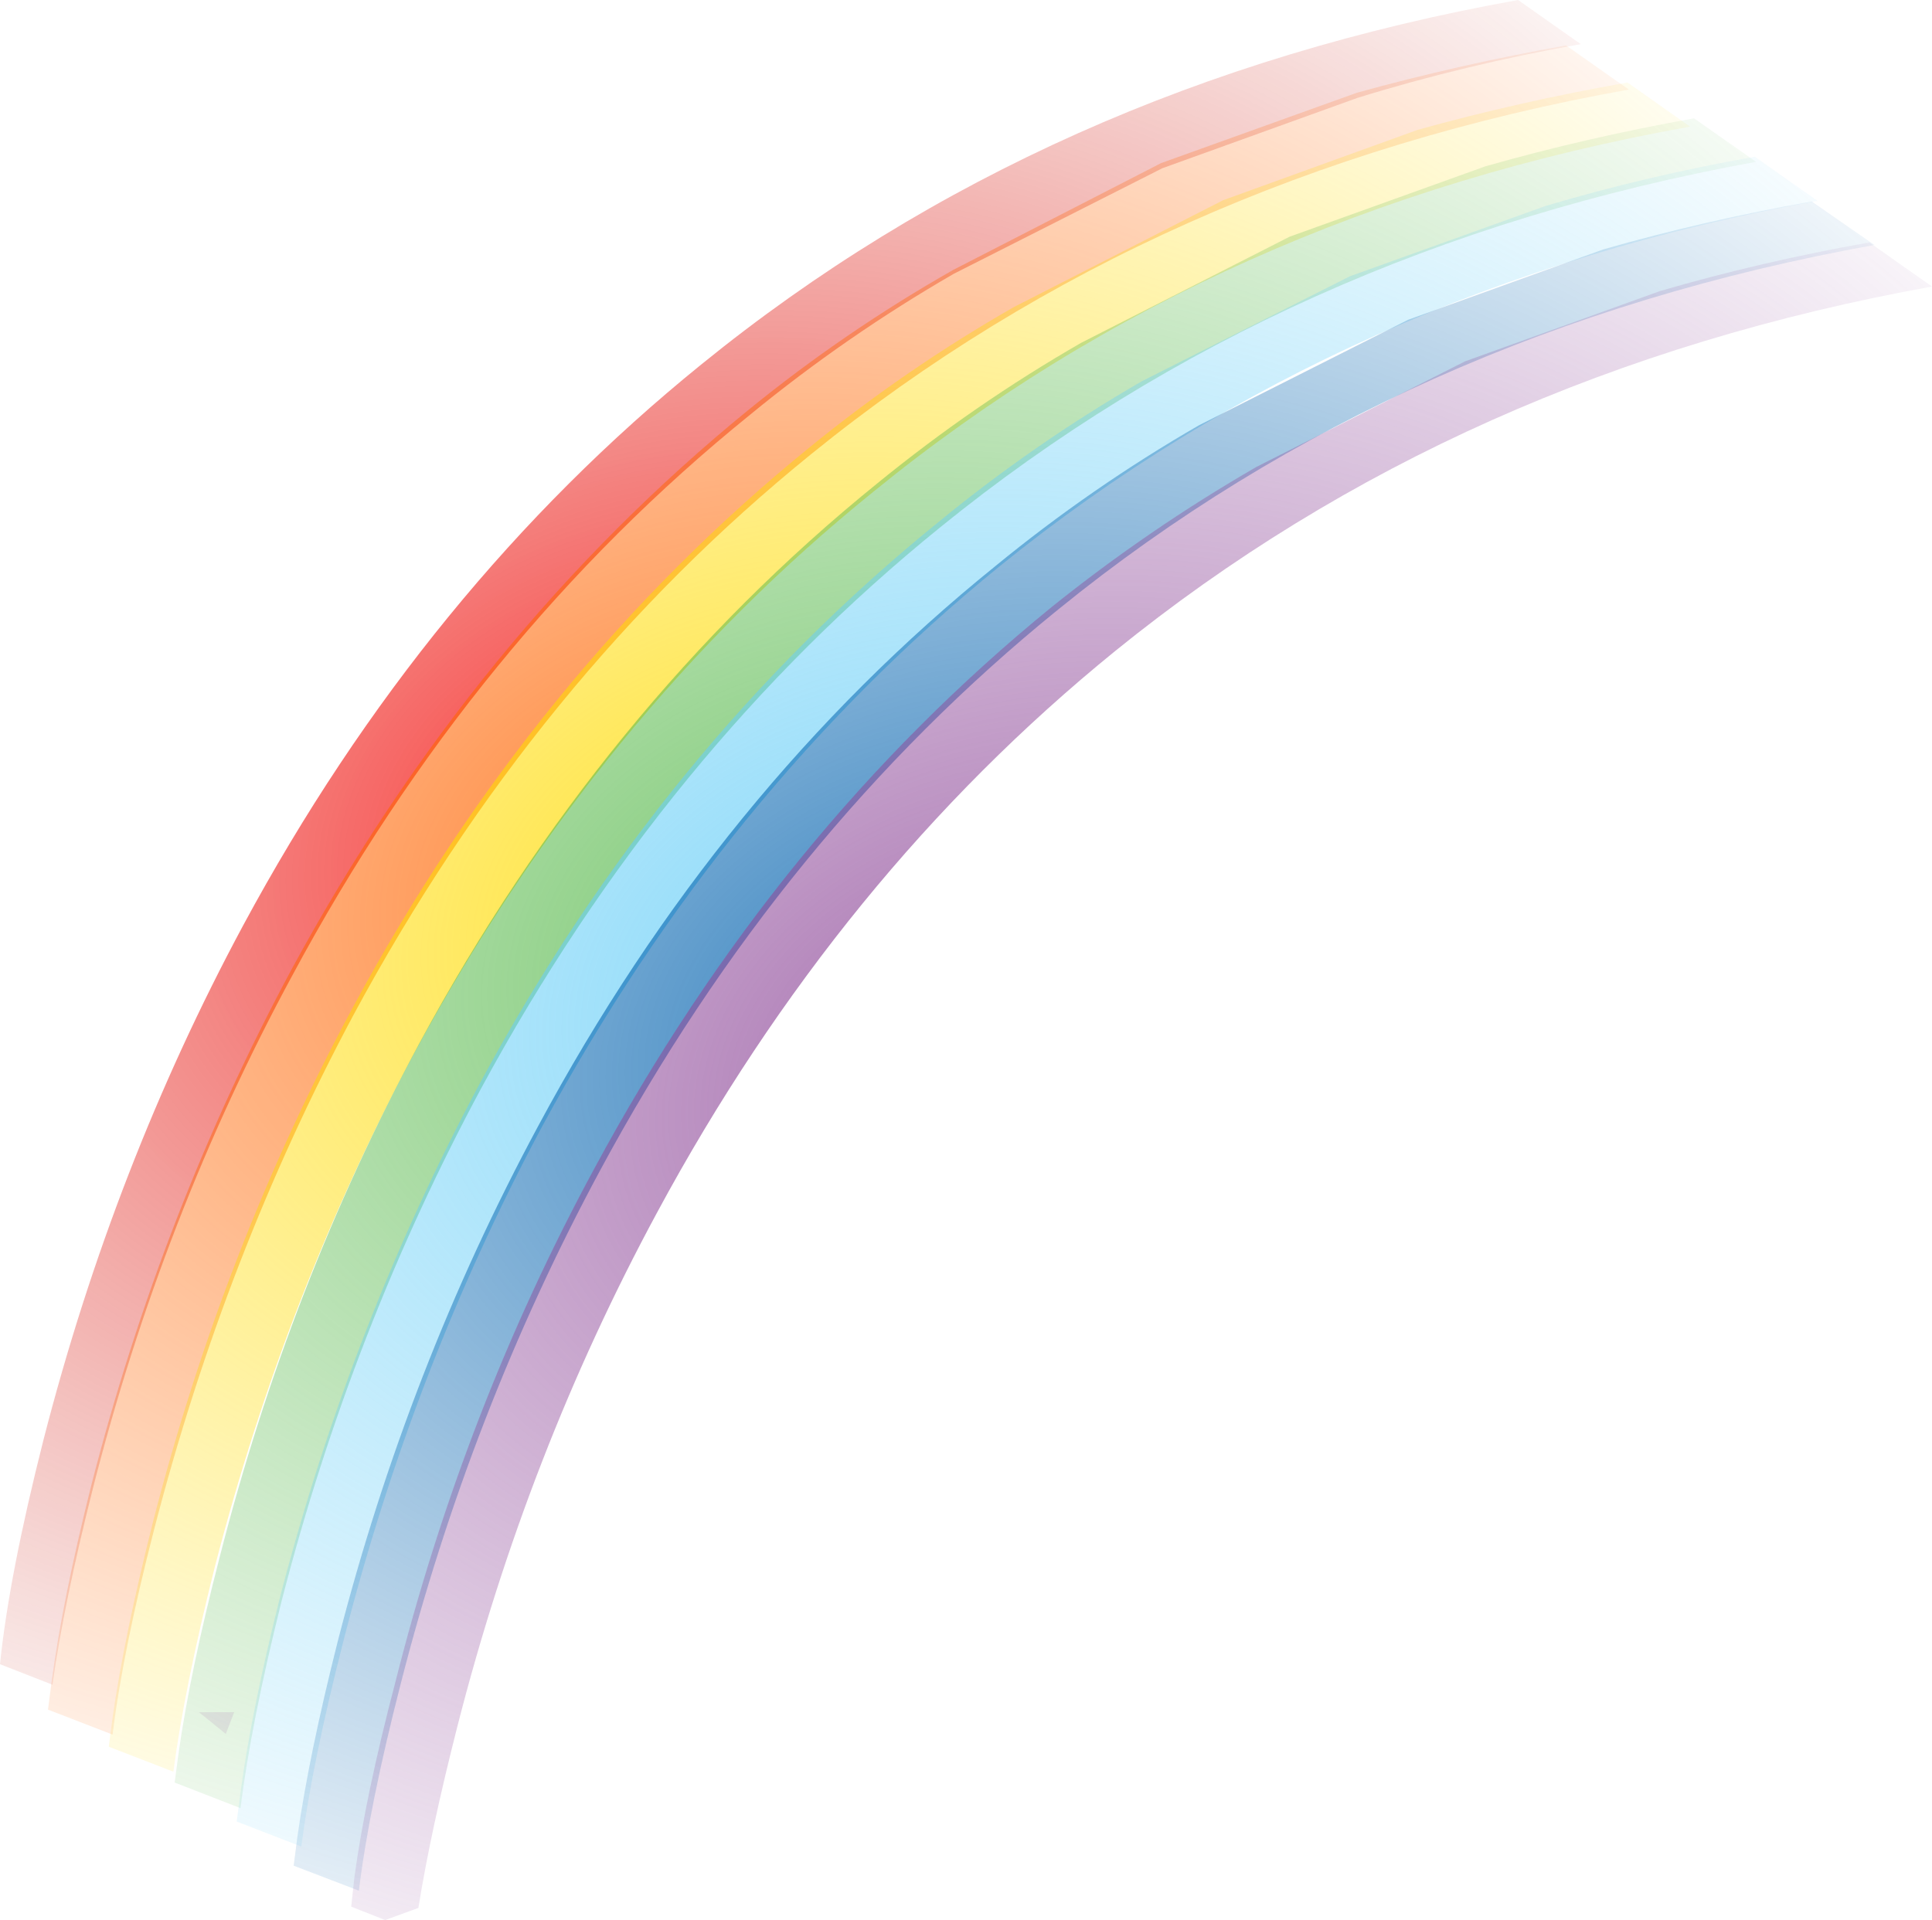 <?xml version="1.0" encoding="UTF-8" standalone="no"?>
<svg xmlns:xlink="http://www.w3.org/1999/xlink" height="150.1px" width="151.0px" xmlns="http://www.w3.org/2000/svg">
  <g transform="matrix(1.0, 0.0, 0.0, 1.0, 76.25, 75.35)">
    <use data-characterId="953" height="150.1" transform="matrix(1.0, 0.0, 0.0, 1.0, -76.25, -75.35)" width="151.0" xlink:href="#decoration226-shape0"/>
  </g>
  <defs>
    <g id="decoration226-shape0" transform="matrix(1.0, 0.0, 0.0, 1.0, 76.25, 75.35)">
      <path d="M29.85 -67.7 L14.6 -62.2 -1.7 -53.95 Q-10.1 -49.1 -17.6 -42.95 -39.25 -25.45 -53.4 0.9 -63.55 19.65 -69.0 41.05 -71.25 49.95 -72.15 56.35 L-76.25 54.75 Q-75.55 47.85 -72.85 37.2 -67.35 15.8 -57.25 -3.0 -43.05 -29.35 -21.45 -46.85 5.5 -68.75 42.4 -75.35 L47.3 -71.9 Q38.25 -70.3 29.85 -67.7" fill="url(#decoration226-gradient0)" fill-rule="evenodd" stroke="none"/>
      <path d="M46.15 -71.8 L51.05 -68.35 Q14.15 -61.75 -12.85 -39.85 -34.4 -22.4 -48.6 3.95 -58.65 22.75 -64.2 44.2 -66.65 53.7 -67.45 60.25 L-72.5 58.3 -72.2 56.0 Q-71.35 49.65 -69.1 40.7 -63.6 19.3 -53.5 0.5 -39.25 -25.8 -17.7 -43.35 -10.2 -49.45 -1.75 -54.25 L14.5 -62.6 29.8 -68.1 Q37.75 -70.3 46.15 -71.8" fill="url(#decoration226-gradient1)" fill-rule="evenodd" stroke="none"/>
      <path d="M50.95 -68.9 L55.85 -65.45 Q18.9 -58.85 -8.0 -36.9 -29.55 -19.5 -43.8 6.85 -53.9 25.65 -59.45 47.1 -61.85 56.65 -62.7 63.15 L-67.75 61.2 -67.45 58.9 Q-66.55 52.6 -64.3 43.65 -58.8 22.2 -48.7 3.45 -34.5 -22.9 -12.95 -40.4 -5.4 -46.55 3.0 -51.35 L19.35 -59.7 34.55 -65.2 Q42.45 -67.4 50.95 -68.9" fill="url(#decoration226-gradient2)" fill-rule="evenodd" stroke="none"/>
      <path d="M56.15 -66.1 L61.0 -62.7 Q24.15 -56.0 -2.8 -34.1 -24.35 -16.65 -38.6 9.65 -48.75 28.5 -54.25 49.85 -56.65 59.45 -57.45 66.0 L-62.6 64.0 -62.3 61.75 Q-61.4 55.35 -59.1 46.45 -53.65 25.1 -43.5 6.25 -29.25 -20.1 -7.7 -37.55 -0.1 -43.75 8.25 -48.55 L24.55 -56.85 39.85 -62.35 Q47.75 -64.6 56.15 -66.1" fill="url(#decoration226-gradient3)" fill-rule="evenodd" stroke="none"/>
      <path d="M44.55 -59.25 Q52.45 -61.6 60.9 -63.1 L65.8 -59.65 Q28.95 -53.0 1.9 -31.1 -19.65 -13.6 -33.9 12.75 -43.95 31.55 -49.4 52.9 -51.85 62.45 -52.7 69.0 L-57.75 67.05 -57.45 64.75 Q-56.6 58.4 -54.35 49.45 -48.8 28.1 -38.7 9.25 -24.5 -17.05 -2.95 -34.5 4.6 -40.7 13.0 -45.55 L29.25 -53.75 44.55 -59.25" fill="url(#decoration226-gradient4)" fill-rule="evenodd" stroke="none"/>
      <path d="M33.8 -50.35 L49.05 -55.85 Q56.9 -58.1 65.35 -59.6 L70.25 -56.2 Q33.35 -49.55 6.45 -27.7 -15.15 -10.2 -29.35 16.15 -39.5 35.0 -44.95 56.35 -47.4 65.9 -48.2 72.45 L-53.3 70.5 -53.0 68.2 Q-52.1 61.85 -49.85 52.95 -44.35 31.55 -34.2 12.7 -20.05 -13.65 1.55 -31.1 9.05 -37.25 17.45 -42.1 L33.8 -50.35" fill="url(#decoration226-gradient5)" fill-rule="evenodd" stroke="none"/>
      <path d="M38.25 -47.1 L53.5 -52.6 Q61.4 -54.9 69.85 -56.4 L74.75 -52.95 Q37.85 -46.3 10.9 -24.45 -10.7 -6.9 -24.9 19.45 -35.05 38.25 -40.5 59.6 -42.6 67.85 -43.55 73.8 L-46.15 74.75 -48.8 73.7 -48.55 71.4 Q-47.7 65.1 -45.35 56.15 -39.95 34.75 -29.8 16.0 -15.6 -10.35 5.95 -27.9 13.55 -34.0 21.95 -38.85 L38.25 -47.1" fill="url(#decoration226-gradient6)" fill-rule="evenodd" stroke="none"/>
      <path d="M-58.6 60.2 L-60.7 58.5 -57.95 58.5 -58.6 60.2" fill="url(#decoration226-gradient7)" fill-rule="evenodd" stroke="none"/>
    </g>
    <radialGradient cx="0" cy="0" gradientTransform="matrix(0.161, -0.057, 0.025, 0.125, -27.65, -12.45)" gradientUnits="userSpaceOnUse" id="decoration226-gradient0" r="819.2" spreadMethod="pad">
      <stop offset="0.0" stop-color="#fd0100" stop-opacity="0.776"/>
      <stop offset="0.718" stop-color="#c3392b" stop-opacity="0.027"/>
    </radialGradient>
    <radialGradient cx="0" cy="0" gradientTransform="matrix(0.161, -0.057, 0.025, 0.125, -23.85, -8.9)" gradientUnits="userSpaceOnUse" id="decoration226-gradient1" r="819.2" spreadMethod="pad">
      <stop offset="0.0" stop-color="#ff6501" stop-opacity="0.776"/>
      <stop offset="0.718" stop-color="#ff6501" stop-opacity="0.027"/>
    </radialGradient>
    <radialGradient cx="0" cy="0" gradientTransform="matrix(0.161, -0.057, 0.025, 0.125, -19.1, -6.0)" gradientUnits="userSpaceOnUse" id="decoration226-gradient2" r="819.2" spreadMethod="pad">
      <stop offset="0.0" stop-color="#ffdb00" stop-opacity="0.776"/>
      <stop offset="0.718" stop-color="#ffdb00" stop-opacity="0.027"/>
    </radialGradient>
    <radialGradient cx="0" cy="0" gradientTransform="matrix(0.161, -0.057, 0.025, 0.125, -13.9, -3.15)" gradientUnits="userSpaceOnUse" id="decoration226-gradient3" r="819.2" spreadMethod="pad">
      <stop offset="0.0" stop-color="#5aba4e" stop-opacity="0.776"/>
      <stop offset="0.718" stop-color="#5aba4e" stop-opacity="0.027"/>
    </radialGradient>
    <radialGradient cx="0" cy="0" gradientTransform="matrix(0.161, -0.057, 0.025, 0.125, -9.1, -0.15)" gradientUnits="userSpaceOnUse" id="decoration226-gradient4" r="819.2" spreadMethod="pad">
      <stop offset="0.0" stop-color="#67cef7" stop-opacity="0.776"/>
      <stop offset="0.718" stop-color="#67cef7" stop-opacity="0.027"/>
    </radialGradient>
    <radialGradient cx="0" cy="0" gradientTransform="matrix(0.161, -0.057, 0.025, 0.125, -4.65, 3.3)" gradientUnits="userSpaceOnUse" id="decoration226-gradient5" r="819.2" spreadMethod="pad">
      <stop offset="0.0" stop-color="#0061ae" stop-opacity="0.776"/>
      <stop offset="0.718" stop-color="#0061ae" stop-opacity="0.027"/>
    </radialGradient>
    <radialGradient cx="0" cy="0" gradientTransform="matrix(0.161, -0.057, 0.025, 0.125, -0.25, 6.55)" gradientUnits="userSpaceOnUse" id="decoration226-gradient6" r="819.2" spreadMethod="pad">
      <stop offset="0.0" stop-color="#8f4a9a" stop-opacity="0.776"/>
      <stop offset="0.718" stop-color="#8f4a9a" stop-opacity="0.027"/>
    </radialGradient>
    <radialGradient cx="0" cy="0" gradientTransform="matrix(0.167, 0.0, 0.0, 0.13, -3.05, 8.45)" gradientUnits="userSpaceOnUse" id="decoration226-gradient7" r="819.2" spreadMethod="pad">
      <stop offset="0.0" stop-color="#8f4a9a" stop-opacity="0.776"/>
      <stop offset="0.718" stop-color="#8f4a9a" stop-opacity="0.027"/>
    </radialGradient>
  </defs>
</svg>
